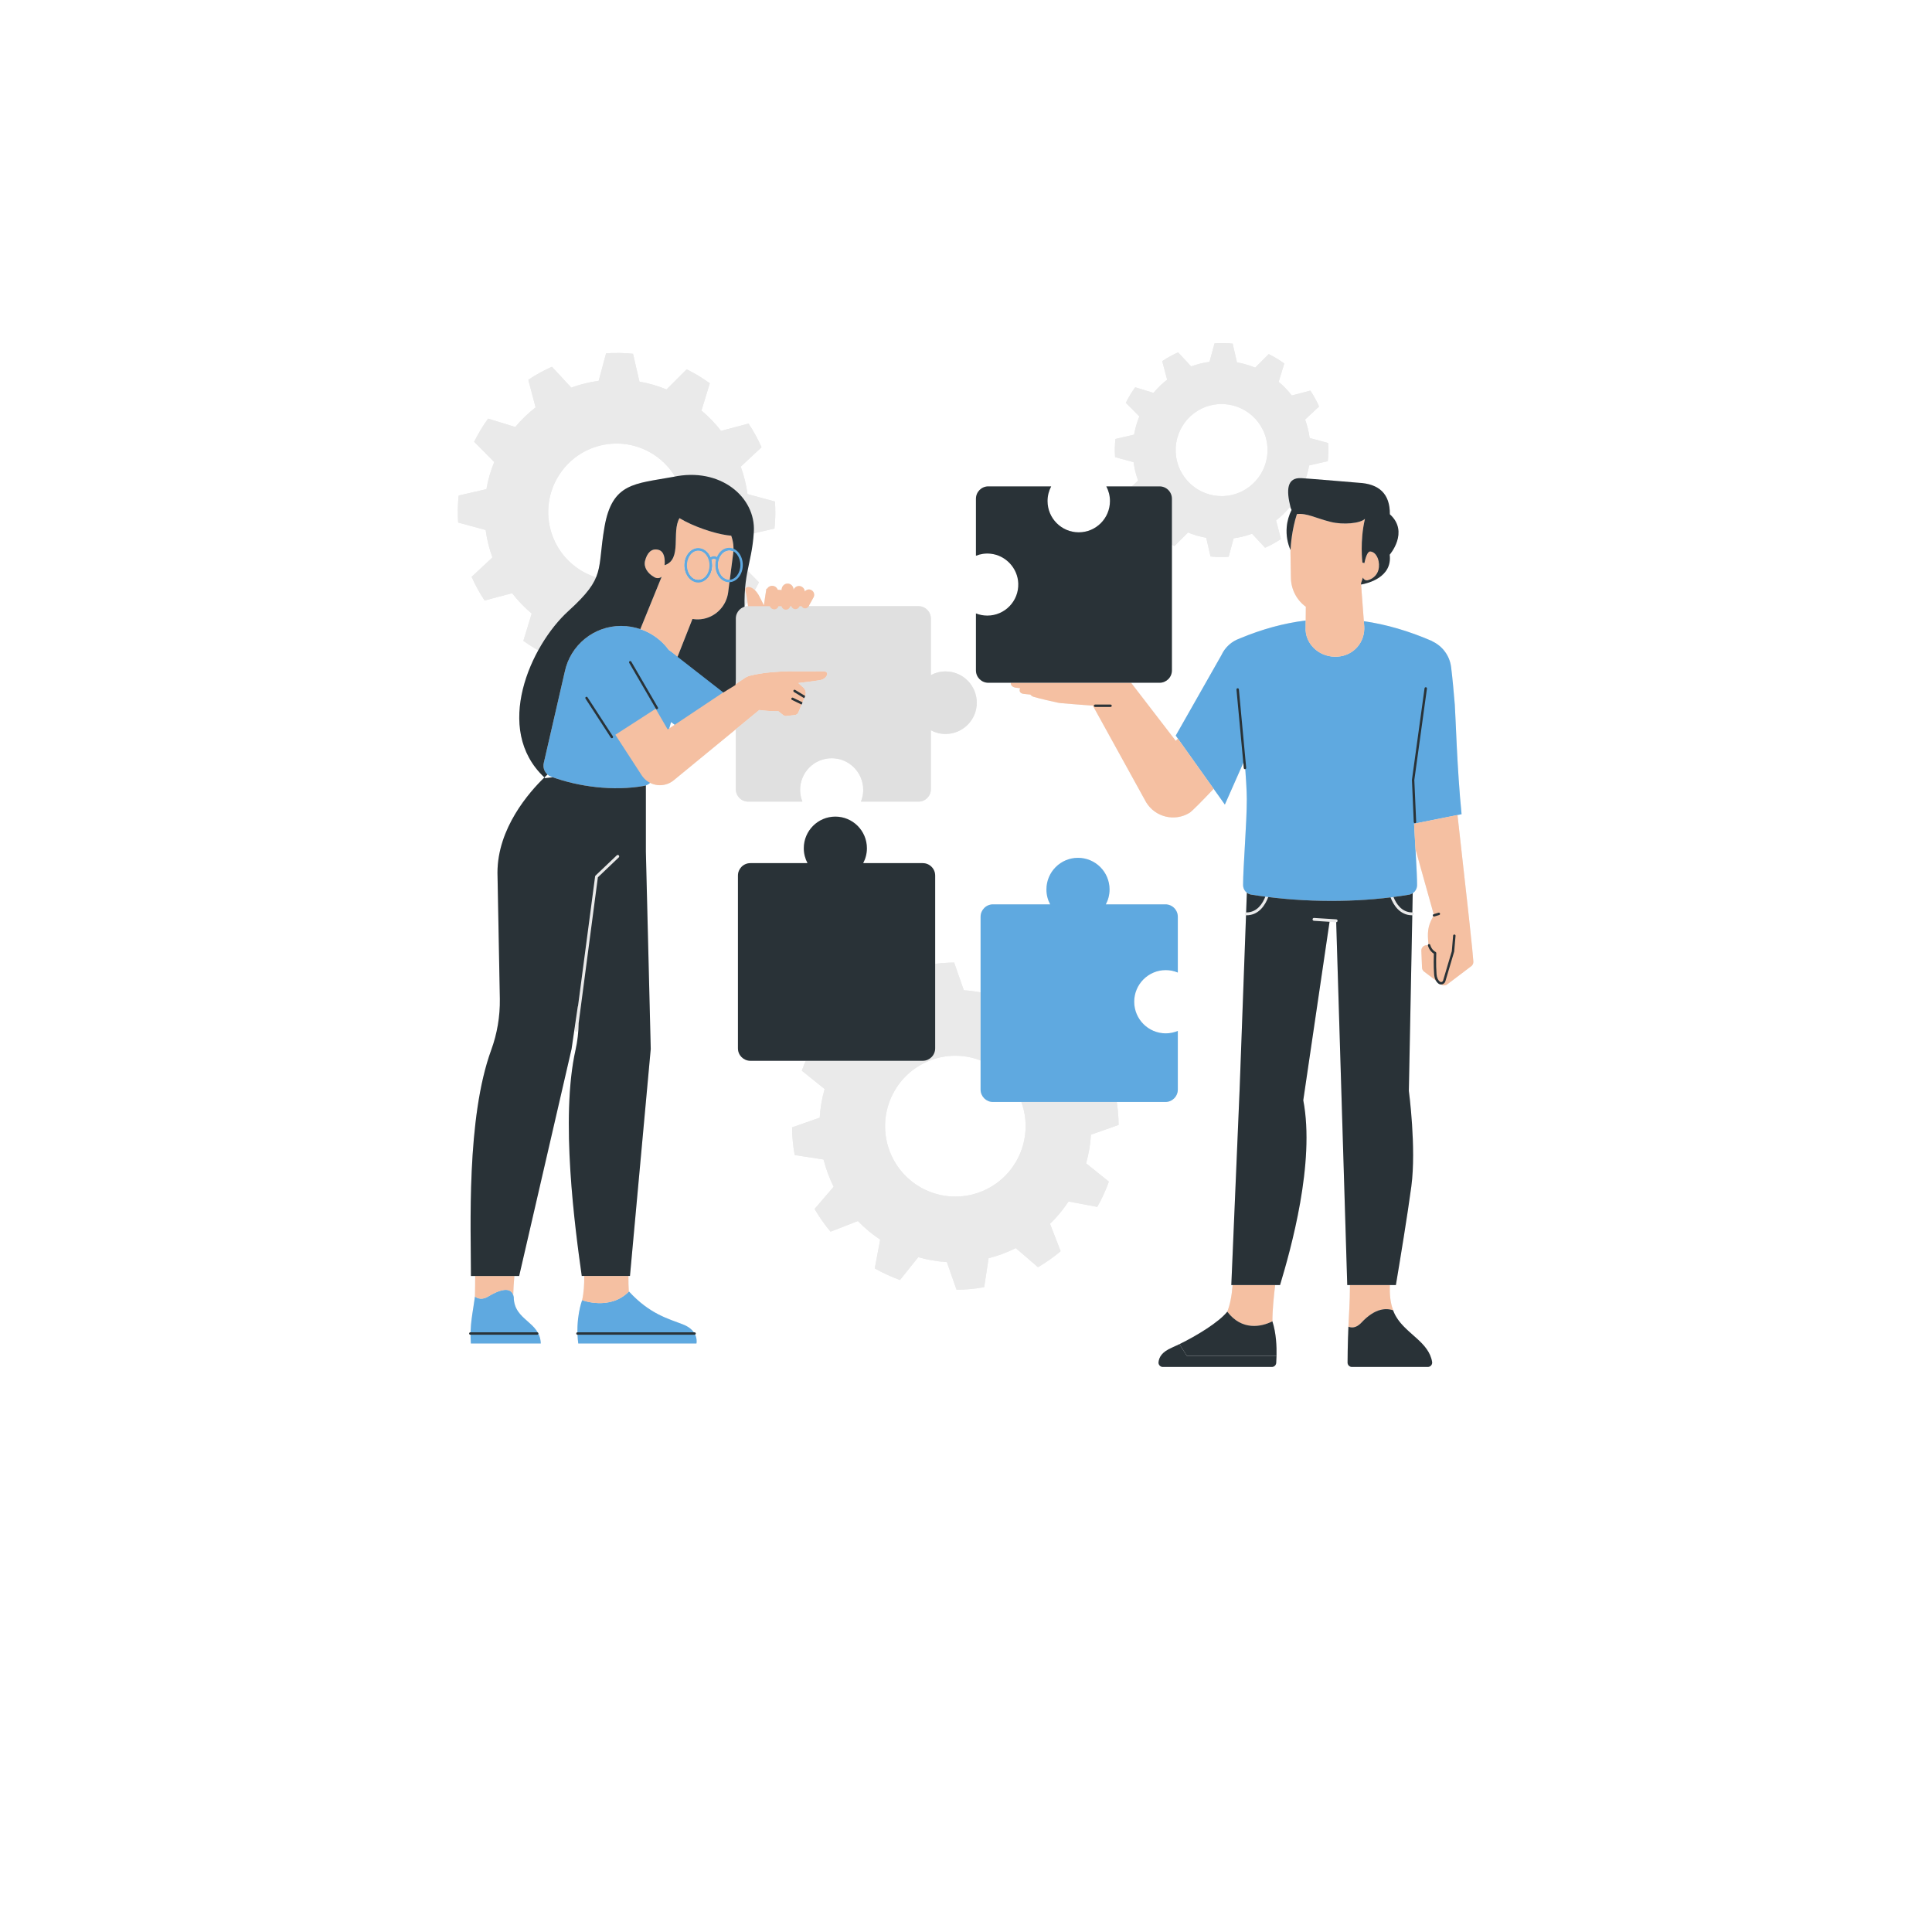 <svg xmlns="http://www.w3.org/2000/svg" xmlns:xlink="http://www.w3.org/1999/xlink" width="500" zoomAndPan="magnify" viewBox="0 0 375 375" height="500" preserveAspectRatio="xMidYMid meet" version="1.0"><defs><clipPath id="cf278b41d3"><path d="M 189 66.547 L 286 66.547 L 286 265.297 L 189 265.297 Z M 189 66.547 " clip-rule="nonzero"/></clipPath><clipPath id="269269b4b4"><path d="M 224 260 L 248 260 L 248 265.297 L 224 265.297 Z M 224 260 " clip-rule="nonzero"/></clipPath><clipPath id="7248eb3d2d"><path d="M 88.777 68 L 190 68 L 190 261 L 88.777 261 Z M 88.777 68 " clip-rule="nonzero"/></clipPath><clipPath id="372e0f9a4f"><path d="M 88.777 66.547 L 275 66.547 L 275 251 L 88.777 251 Z M 88.777 66.547 " clip-rule="nonzero"/></clipPath><clipPath id="37777216c0"><path d="M 224 260 L 248 260 L 248 265.297 L 224 265.297 Z M 224 260 " clip-rule="nonzero"/></clipPath><clipPath id="548241b05a"><path d="M 261 254 L 278 254 L 278 265.297 L 261 265.297 Z M 261 254 " clip-rule="nonzero"/></clipPath></defs><rect x="-37.5" width="450" fill="#ffffff" y="-37.5" height="450" fill-opacity="1"/><rect x="-37.5" width="450" fill="#ffffff" y="-37.5" height="450" fill-opacity="1"/><path fill="#eaeaea" d="M 217.121 218.348 C 217.109 216.871 216.984 215.383 216.762 213.895 L 226.203 213.895 C 227.535 213.895 228.613 212.812 228.613 211.48 L 228.613 200.102 C 227.891 200.402 227.105 200.574 226.273 200.574 C 222.891 200.574 220.148 197.824 220.148 194.434 C 220.148 191.047 222.891 188.297 226.273 188.297 C 227.105 188.297 227.891 188.469 228.613 188.77 L 228.613 177.949 C 228.613 176.617 227.535 175.535 226.203 175.535 L 214.641 175.535 C 215.102 174.672 215.363 173.688 215.363 172.641 C 215.363 169.254 212.621 166.504 209.238 166.504 C 205.855 166.504 203.113 169.254 203.113 172.641 C 203.113 173.688 203.375 174.672 203.836 175.535 L 192.742 175.535 C 191.41 175.535 190.332 176.617 190.332 177.949 L 190.332 192.625 C 189.262 192.422 188.176 192.273 187.078 192.207 L 185.195 186.832 C 183.973 186.84 182.746 186.93 181.52 187.086 L 181.52 169.949 C 181.52 168.617 180.438 167.535 179.109 167.535 L 167.543 167.535 C 168.004 166.672 168.266 165.688 168.266 164.645 C 168.266 161.254 165.523 158.504 162.141 158.504 C 158.758 158.504 156.016 161.254 156.016 164.645 C 156.016 165.688 156.277 166.672 156.738 167.535 L 145.645 167.535 C 144.316 167.535 143.234 168.617 143.234 169.949 L 143.234 203.48 C 143.234 204.816 144.316 205.898 145.645 205.898 L 156.402 205.898 C 156.125 206.527 155.863 207.168 155.633 207.816 L 160.059 211.379 C 159.543 213.184 159.223 215.043 159.109 216.938 L 153.742 218.824 C 153.754 220.605 153.926 222.398 154.25 224.191 L 159.855 225.055 C 160.086 225.961 160.359 226.859 160.691 227.758 C 161.02 228.648 161.395 229.512 161.809 230.348 L 158.109 234.66 C 159.031 236.23 160.066 237.707 161.211 239.066 L 166.512 237 C 167.828 238.367 169.281 239.566 170.844 240.605 L 169.793 246.195 C 171.355 247.082 172.992 247.836 174.684 248.449 L 178.234 244.016 C 180.039 244.527 181.895 244.852 183.785 244.965 L 185.668 250.34 C 187.445 250.328 189.234 250.156 191.027 249.836 L 191.887 244.215 C 192.793 243.988 193.688 243.711 194.578 243.379 C 195.473 243.047 196.332 242.676 197.168 242.258 L 201.473 245.965 C 203.039 245.043 204.512 244.008 205.867 242.855 L 203.809 237.543 C 205.168 236.227 206.371 234.773 207.402 233.207 L 212.98 234.258 C 213.867 232.691 214.621 231.051 215.23 229.355 L 210.809 225.797 C 211.316 223.992 211.641 222.129 211.754 220.238 Z M 190.16 231.406 C 183.098 234.023 175.25 230.406 172.641 223.328 C 170.027 216.25 173.637 208.383 180.699 205.766 C 183.938 204.566 187.344 204.68 190.332 205.836 L 190.332 211.48 C 190.332 212.812 191.41 213.895 192.742 213.895 L 198.242 213.895 C 200.82 220.961 197.211 228.793 190.16 231.406 Z M 190.16 231.406 " fill-opacity="1" fill-rule="nonzero"/><g clip-path="url(#cf278b41d3)"><path fill="#eaeaea" d="M 285.969 186.625 C 285.969 186.617 285.973 186.613 285.973 186.609 C 285.957 186.262 285.875 185.352 285.762 184.207 C 285.461 181.203 284.953 176.609 284.953 176.609 L 282.898 158.191 L 283.691 158.035 C 282.805 149.234 282.531 138.828 282.375 136.77 C 282.164 134.34 281.961 131.91 281.66 129.488 C 281.375 127.207 279.922 125.359 277.977 124.465 C 277.98 124.445 277.98 124.434 277.98 124.434 C 273.48 122.488 269.078 121.199 264.719 120.57 L 264.793 121.535 L 264.168 113.227 L 264.184 113.461 C 265.422 113.242 270.289 112.102 269.738 107.668 C 269.738 107.668 273.574 103.254 269.766 99.82 C 269.809 95.832 267.664 93.898 263.668 93.703 C 263.668 93.703 256.406 93.086 253.453 92.867 C 253.73 92.047 253.949 91.207 254.098 90.348 L 257.723 89.512 C 257.844 88.352 257.863 87.176 257.781 85.984 L 254.203 85.016 C 254.117 84.41 254.004 83.809 253.855 83.203 C 253.703 82.598 253.523 82.008 253.316 81.434 L 256.031 78.902 C 255.547 77.812 254.98 76.781 254.336 75.812 L 250.742 76.77 C 249.984 75.785 249.125 74.898 248.188 74.113 L 249.273 70.555 C 248.324 69.863 247.316 69.254 246.262 68.734 L 243.629 71.359 C 242.496 70.895 241.312 70.547 240.094 70.336 L 239.258 66.703 C 238.102 66.582 236.926 66.562 235.738 66.645 L 234.773 70.23 C 234.168 70.316 233.566 70.43 232.961 70.582 C 232.355 70.73 231.773 70.91 231.199 71.121 L 228.672 68.398 C 227.586 68.883 226.555 69.449 225.59 70.098 L 226.543 73.699 C 225.562 74.457 224.676 75.32 223.891 76.258 L 220.344 75.168 C 219.652 76.121 219.043 77.133 218.523 78.188 L 221.145 80.828 C 220.68 81.961 220.336 83.148 220.125 84.367 L 216.5 85.207 C 216.379 86.363 216.359 87.543 216.438 88.73 L 220.02 89.699 C 220.105 90.305 220.219 90.91 220.367 91.516 C 220.516 92.121 220.695 92.707 220.906 93.281 L 219.699 94.406 L 214.734 94.406 C 215.184 95.254 215.441 96.223 215.441 97.25 C 215.441 100.602 212.73 103.32 209.383 103.32 C 206.039 103.32 203.328 100.602 203.328 97.25 C 203.328 96.223 203.586 95.254 204.035 94.406 L 191.824 94.406 C 190.504 94.406 189.43 95.48 189.43 96.809 L 189.43 107.867 C 190.301 107.523 191.27 107.367 192.285 107.477 C 195.227 107.797 197.539 110.289 197.645 113.246 C 197.766 116.676 195.031 119.488 191.637 119.488 C 190.859 119.488 190.113 119.336 189.43 119.066 L 189.43 130.125 C 189.43 131.449 190.504 132.527 191.824 132.527 L 196.195 132.527 C 196.156 132.969 196.465 133.375 197.16 133.48 C 197.395 133.516 197.688 133.547 198.016 133.578 C 197.77 134.074 197.949 134.594 198.668 134.676 C 198.98 134.711 199.445 134.762 200 134.82 C 200.133 135.008 200.34 135.164 200.625 135.25 C 201.891 135.633 204.309 136.168 205.242 136.371 C 205.492 136.426 205.742 136.461 205.996 136.484 C 205.996 136.484 210.859 136.891 211.59 136.926 L 211.605 136.93 C 211.77 136.938 211.941 136.941 212.109 136.941 L 222.465 155.719 C 224.223 158.613 227.992 159.535 230.879 157.773 C 231.375 157.469 233.453 155.34 235.566 153.109 L 237.746 156.168 L 241.324 148.078 L 241.418 149.078 C 241.426 149.203 241.531 149.293 241.648 149.293 C 241.656 149.293 241.664 149.293 241.672 149.293 C 241.684 149.289 241.691 149.285 241.703 149.281 C 241.887 151.762 242.004 153.832 242.004 155.109 C 242.004 159.883 241.281 168.293 241.281 171.785 C 241.281 172.387 241.566 172.926 242.012 173.273 L 241.871 177.109 C 241.887 177.105 241.902 177.102 241.918 177.102 C 241.762 177.102 241.637 177.227 241.637 177.379 C 241.637 177.535 241.762 177.66 241.918 177.66 C 241.895 177.66 241.871 177.652 241.852 177.645 L 240.613 211.383 L 238.996 249.426 L 239.246 249.426 C 239.062 251.734 238.727 253.293 238.215 254.594 C 240.734 257.93 244.035 257.668 246.234 256.797 C 244.035 257.668 240.734 257.93 238.211 254.594 C 236.566 256.652 232.258 259.277 228.918 260.902 L 230.371 263.172 L 247.773 263.172 C 247.816 261.379 247.711 258.758 246.969 256.469 C 246.957 254.309 247.262 251.414 247.508 249.426 L 248.457 249.426 C 250.516 242.578 255.297 225.691 252.965 213.559 L 258.066 178.922 L 255.027 178.73 L 259.328 179 C 259.336 179 259.34 179 259.348 179 C 259.348 179 259.352 179 259.355 179 L 261.5 249.426 L 262.031 249.426 C 262.027 249.574 262.02 249.715 262.02 249.867 C 262.02 252.57 261.859 254.637 261.73 257.512 C 261.719 257.73 261.711 257.949 261.699 258.176 C 261.699 258.258 261.695 258.348 261.691 258.434 C 261.684 258.559 261.68 258.688 261.676 258.82 C 261.672 258.957 261.664 259.102 261.66 259.242 C 261.656 259.328 261.656 259.41 261.652 259.492 C 261.645 259.664 261.641 259.84 261.637 260.016 C 261.633 260.066 261.633 260.117 261.629 260.168 C 261.594 261.422 261.566 262.828 261.559 264.477 C 261.559 264.941 261.934 265.324 262.398 265.324 L 277.141 265.324 C 277.652 265.324 278.055 264.863 277.969 264.355 C 277.66 262.445 276.434 261.098 275.035 259.82 C 274.984 259.773 274.934 259.73 274.883 259.684 C 274.461 259.305 274.031 258.926 273.602 258.539 C 273.5 258.449 273.402 258.359 273.305 258.27 C 273.199 258.172 273.094 258.074 272.988 257.977 C 272.883 257.875 272.781 257.773 272.68 257.672 C 272.586 257.578 272.492 257.484 272.398 257.387 C 272.293 257.277 272.191 257.164 272.094 257.051 C 272.008 256.961 271.926 256.867 271.844 256.77 C 271.742 256.648 271.645 256.52 271.547 256.391 C 271.477 256.297 271.402 256.207 271.336 256.113 C 271.234 255.965 271.141 255.812 271.047 255.656 C 270.996 255.574 270.941 255.492 270.891 255.406 C 270.758 255.168 270.637 254.918 270.527 254.656 C 270.527 254.652 270.523 254.648 270.523 254.645 C 270.477 254.539 270.441 254.43 270.402 254.32 C 269.809 252.699 269.711 251.066 269.77 249.426 L 270.941 249.426 C 271.73 244.707 273.223 235.66 273.938 230.289 C 274.938 222.781 273.457 211.746 273.457 211.746 L 274.125 177.656 C 274.129 177.656 274.129 177.66 274.129 177.66 C 274.285 177.66 274.41 177.535 274.41 177.379 C 274.41 177.227 274.289 177.105 274.137 177.102 L 274.211 173.363 C 274.719 173.023 275.055 172.449 275.055 171.801 C 275.055 170.219 274.906 167.621 274.742 164.805 C 276.109 169.695 277.703 175.395 278.277 177.441 L 278.273 177.441 C 278.148 177.48 278.078 177.609 278.117 177.734 C 278.133 177.789 278.168 177.828 278.211 177.859 C 278.168 177.926 278.121 177.992 278.086 178.059 C 277.18 179.734 277.004 180.867 277.266 183.27 C 277.184 183.32 277.137 183.414 277.156 183.512 C 277.113 183.5 277.07 183.48 277.023 183.477 C 276.402 183.398 275.859 183.902 275.883 184.531 L 276.016 187.812 C 276.027 188.121 276.176 188.402 276.422 188.586 L 278.715 190.324 C 278.844 190.551 278.996 190.75 279.191 190.902 C 279.344 191.02 279.527 191.082 279.715 191.082 C 279.719 191.082 279.723 191.082 279.727 191.082 C 280.086 191.328 280.562 191.324 280.91 191.059 L 285.57 187.535 C 285.836 187.332 285.988 187.012 285.977 186.68 Z M 262.371 257.648 C 262.418 257.648 262.465 257.652 262.512 257.648 C 262.461 257.652 262.418 257.648 262.371 257.648 Z M 263.934 257.02 C 264.043 256.926 264.148 256.824 264.258 256.707 C 264.398 256.559 264.539 256.414 264.68 256.277 C 264.539 256.414 264.398 256.555 264.262 256.707 C 264.148 256.824 264.043 256.926 263.934 257.02 Z M 262.641 257.641 C 262.691 257.633 262.746 257.625 262.801 257.613 C 262.746 257.625 262.691 257.633 262.641 257.641 Z M 262.918 257.59 C 263.012 257.562 263.102 257.535 263.199 257.492 C 263.102 257.535 263.012 257.562 262.918 257.59 Z M 263.27 257.457 C 263.348 257.422 263.426 257.379 263.504 257.332 C 263.426 257.379 263.348 257.422 263.27 257.457 Z M 263.609 257.262 C 263.684 257.215 263.758 257.16 263.836 257.098 C 263.758 257.16 263.684 257.215 263.609 257.262 Z M 268.84 254.109 C 268.578 254.121 268.316 254.16 268.055 254.219 C 267.906 254.254 267.758 254.301 267.609 254.348 C 268.273 254.125 268.945 254.047 269.621 254.141 C 269.359 254.105 269.102 254.094 268.84 254.109 Z M 264.809 256.156 C 264.91 256.059 265.012 255.969 265.109 255.879 C 265.012 255.969 264.91 256.059 264.809 256.156 Z M 265.258 255.75 C 265.359 255.664 265.461 255.582 265.562 255.504 C 265.461 255.582 265.359 255.664 265.258 255.75 Z M 265.695 255.398 C 265.98 255.18 266.273 254.988 266.566 254.82 C 266.273 254.988 265.98 255.18 265.695 255.398 Z M 266.699 254.75 C 266.801 254.695 266.906 254.641 267.012 254.59 C 266.906 254.641 266.801 254.695 266.699 254.75 Z M 267.16 254.523 C 267.266 254.477 267.371 254.438 267.477 254.398 C 267.371 254.438 267.266 254.477 267.16 254.523 Z M 270.012 254.211 C 269.895 254.184 269.777 254.164 269.66 254.148 C 269.777 254.164 269.895 254.184 270.012 254.211 Z M 270.473 174.105 C 270.316 174.129 270.16 174.148 270.004 174.168 C 270.391 174.121 270.773 174.07 271.156 174.016 C 270.93 174.047 270.703 174.078 270.473 174.109 C 270.473 174.109 270.473 174.109 270.473 174.105 Z M 271.754 173.934 C 272.332 173.848 272.91 173.758 273.477 173.66 C 272.91 173.758 272.332 173.848 271.754 173.934 Z M 269.266 174.258 C 268.922 174.297 268.582 174.336 268.238 174.371 C 268.582 174.336 268.922 174.297 269.266 174.258 Z M 267.414 174.449 C 267.094 174.48 266.777 174.508 266.457 174.535 C 266.777 174.508 267.094 174.48 267.414 174.449 Z M 265.562 174.605 C 265.266 174.625 264.969 174.648 264.668 174.664 C 264.969 174.648 265.266 174.625 265.562 174.605 Z M 263.711 174.723 C 263.438 174.738 263.164 174.75 262.891 174.762 C 263.164 174.75 263.438 174.738 263.711 174.723 Z M 234.965 78.684 C 239.746 77.496 244.586 80.418 245.77 85.211 C 246.953 90 244.035 94.848 239.254 96.035 C 234.477 97.219 229.637 94.297 228.453 89.508 C 227.27 84.715 230.184 79.867 234.965 78.684 Z M 240.664 123.914 C 240.656 123.918 240.648 123.922 240.641 123.926 C 239.121 124.453 237.809 125.574 237.078 127.16 L 228.211 142.777 L 234.004 150.91 L 228.633 143.367 L 228.211 143.797 L 219.543 132.523 L 225.074 132.523 C 226.398 132.523 227.469 131.449 227.469 130.125 L 227.469 105.727 C 227.633 105.812 227.797 105.902 227.961 105.984 L 230.59 103.359 C 231.727 103.824 232.906 104.168 234.129 104.383 L 234.961 108.012 C 236.117 108.133 237.293 108.152 238.48 108.074 L 239.449 104.484 C 240.055 104.402 240.652 104.285 241.258 104.137 C 241.863 103.988 242.449 103.805 243.023 103.598 L 245.551 106.316 C 246.637 105.832 247.668 105.266 248.633 104.617 L 247.68 101.016 C 248.66 100.258 249.543 99.402 250.328 98.457 L 250.504 98.512 C 250.555 98.688 250.617 98.84 250.695 98.98 C 250.184 100 249.848 101.129 249.75 102.332 C 249.621 103.906 249.898 105.414 250.492 106.762 C 250.48 107.004 250.48 107.145 250.48 107.145 L 250.566 112.18 C 250.605 114.457 251.734 116.516 253.461 117.766 L 253.438 120.438 C 249.211 120.957 244.973 122.109 240.664 123.914 Z M 251.727 99.785 C 251.656 100 251.59 100.215 251.527 100.43 C 251.59 100.215 251.656 100 251.727 99.785 Z M 251.473 100.629 C 251.434 100.777 251.391 100.926 251.355 101.07 C 251.391 100.926 251.434 100.777 251.473 100.629 Z M 251.297 101.293 C 251.262 101.438 251.227 101.582 251.195 101.723 C 251.227 101.582 251.262 101.438 251.297 101.293 Z M 251.148 101.922 C 251.109 102.102 251.07 102.285 251.035 102.461 C 251.07 102.285 251.109 102.102 251.148 101.922 Z M 251.02 102.523 C 250.98 102.723 250.945 102.918 250.91 103.113 C 250.945 102.918 250.98 102.723 251.02 102.523 Z M 250.883 103.27 C 250.859 103.41 250.836 103.547 250.816 103.68 C 250.836 103.547 250.859 103.41 250.883 103.27 Z M 250.785 103.863 C 250.766 103.988 250.75 104.109 250.734 104.23 C 250.75 104.109 250.766 103.988 250.785 103.863 Z M 250.711 104.395 C 250.691 104.535 250.676 104.672 250.66 104.805 C 250.676 104.672 250.691 104.535 250.711 104.395 Z M 250.648 104.883 C 250.629 105.039 250.613 105.191 250.602 105.336 C 250.613 105.191 250.629 105.039 250.648 104.883 Z M 250.59 105.453 C 250.578 105.555 250.57 105.652 250.562 105.746 C 250.57 105.652 250.578 105.555 250.59 105.453 Z M 250.551 105.891 C 250.543 105.965 250.535 106.039 250.531 106.109 C 250.535 106.039 250.543 105.969 250.551 105.891 Z M 250.523 106.246 C 250.52 106.312 250.516 106.371 250.512 106.43 C 250.516 106.371 250.52 106.312 250.523 106.246 Z M 250.504 106.547 C 250.5 106.578 250.5 106.605 250.5 106.637 C 250.5 106.605 250.5 106.578 250.504 106.547 Z M 246.168 174.117 C 246.141 174.113 246.117 174.109 246.094 174.105 C 246.105 174.109 246.121 174.109 246.133 174.113 C 246.145 174.113 246.156 174.113 246.168 174.117 Z M 242.48 173.535 C 242.426 173.516 242.375 173.492 242.328 173.469 C 242.375 173.492 242.426 173.516 242.48 173.535 Z M 242.871 173.648 C 242.773 173.633 242.676 173.605 242.586 173.574 C 242.676 173.605 242.773 173.633 242.871 173.648 Z M 247.688 174.293 C 247.742 174.297 247.797 174.305 247.852 174.309 C 247.797 174.305 247.742 174.297 247.688 174.293 Z M 252.918 174.715 C 252.984 174.719 253.055 174.719 253.125 174.723 C 253.055 174.719 252.984 174.719 252.918 174.715 Z M 249.387 174.457 C 249.465 174.465 249.547 174.473 249.625 174.48 C 249.547 174.473 249.465 174.465 249.387 174.457 Z M 251.137 174.602 C 251.223 174.605 251.305 174.613 251.391 174.617 C 251.305 174.613 251.223 174.605 251.137 174.602 Z M 259.539 178.922 C 259.543 178.918 259.547 178.914 259.551 178.906 C 259.547 178.914 259.543 178.918 259.539 178.922 Z M 259.598 178.84 C 259.613 178.809 259.621 178.777 259.625 178.738 C 259.621 178.777 259.613 178.809 259.598 178.84 Z M 261.168 174.824 C 261.395 174.816 261.625 174.812 261.852 174.805 C 261.625 174.812 261.395 174.816 261.168 174.824 Z M 259.715 174.855 C 259.805 174.852 259.895 174.852 259.984 174.852 C 259.895 174.855 259.805 174.852 259.715 174.855 Z M 270.02 174.461 C 269.977 174.367 269.941 174.273 269.906 174.184 C 269.941 174.273 269.977 174.367 270.02 174.461 Z M 270.836 175.918 C 270.836 175.914 270.836 175.914 270.836 175.914 C 270.836 175.914 270.836 175.914 270.836 175.918 Z M 270.289 175.039 C 270.285 175.031 270.281 175.02 270.277 175.012 C 270.281 175.023 270.285 175.031 270.289 175.039 Z M 273.855 173.551 C 273.863 173.547 273.871 173.543 273.883 173.539 C 273.875 173.543 273.863 173.547 273.855 173.551 Z M 274.605 162.383 C 274.625 162.738 274.645 163.094 274.664 163.445 C 274.645 163.094 274.625 162.738 274.605 162.383 Z M 274.473 159.883 C 274.492 160.242 274.508 160.605 274.527 160.973 C 274.512 160.605 274.492 160.242 274.473 159.883 Z M 274.547 161.285 C 274.562 161.598 274.578 161.91 274.598 162.223 C 274.578 161.91 274.562 161.598 274.547 161.285 Z M 274.695 163.98 C 274.703 164.102 274.711 164.223 274.715 164.344 C 274.711 164.223 274.703 164.102 274.695 163.98 Z M 274.695 163.98 " fill-opacity="1" fill-rule="nonzero"/></g><g clip-path="url(#269269b4b4)"><path fill="#eaeaea" d="M 224.871 264.375 C 224.805 264.875 225.199 265.324 225.703 265.324 L 246.871 265.324 C 247.312 265.324 247.676 264.984 247.711 264.547 C 247.734 264.188 247.762 263.715 247.773 263.172 L 230.371 263.172 L 228.922 260.902 C 228.414 261.148 227.926 261.375 227.477 261.57 C 225.496 262.43 224.996 263.418 224.871 264.375 Z M 224.871 264.375 " fill-opacity="1" fill-rule="nonzero"/></g><g clip-path="url(#7248eb3d2d)"><path fill="#eaeaea" d="M 142.824 153.203 C 142.824 154.523 143.891 155.594 145.207 155.594 L 155.742 155.594 C 155.461 154.887 155.301 154.117 155.301 153.312 C 155.301 149.922 158.043 147.176 161.426 147.176 C 164.809 147.176 167.551 149.922 167.551 153.312 C 167.551 154.117 167.391 154.887 167.109 155.594 L 178.297 155.594 C 179.613 155.594 180.68 154.523 180.68 153.203 L 180.68 141.746 C 181.527 142.203 182.5 142.465 183.531 142.465 C 186.875 142.465 189.59 139.746 189.59 136.395 C 189.59 133.043 186.879 130.324 183.531 130.324 C 182.5 130.324 181.527 130.586 180.68 131.039 L 180.68 120.051 C 180.68 118.73 179.613 117.66 178.297 117.66 L 157.02 117.66 C 157.031 117.602 157.047 117.535 157.059 117.477 L 157.941 115.883 C 158.203 115.309 157.898 114.641 157.301 114.457 C 156.887 114.332 156.473 114.484 156.211 114.797 C 156.172 114.32 155.84 113.898 155.344 113.777 C 154.781 113.637 154.242 113.953 154.02 114.473 C 154.043 113.867 153.594 113.328 152.969 113.277 C 152.316 113.219 151.777 113.719 151.715 114.371 C 151.711 114.414 151.707 114.469 151.703 114.531 L 150.953 114.465 C 150.766 113.953 150.234 113.621 149.664 113.727 C 149.32 113.789 149.051 114 148.891 114.281 L 148.758 114.27 C 148.758 114.27 148.547 115.527 148.273 117.492 C 148.059 117.09 147.793 116.574 147.531 116.02 C 147.219 115.348 146.863 114.867 146.516 114.535 C 146.793 114.039 147.066 113.535 147.316 113.023 L 145.102 110.793 C 145.539 108.547 146.09 106.559 146.301 103.516 L 150.328 102.586 C 150.512 100.863 150.539 99.113 150.418 97.344 L 145.094 95.902 C 144.969 95 144.801 94.105 144.578 93.207 C 144.355 92.301 144.086 91.43 143.777 90.574 L 147.816 86.809 C 147.094 85.191 146.254 83.652 145.293 82.215 L 139.949 83.637 C 138.824 82.176 137.547 80.855 136.152 79.688 L 137.77 74.395 C 136.352 73.367 134.852 72.461 133.285 71.688 L 129.371 75.59 C 127.688 74.902 125.926 74.383 124.113 74.07 L 122.871 68.672 C 121.152 68.488 119.406 68.461 117.641 68.582 L 116.203 73.918 C 115.301 74.043 114.406 74.211 113.504 74.434 C 112.609 74.656 111.738 74.926 110.883 75.238 L 107.129 71.191 C 105.512 71.91 103.977 72.754 102.543 73.719 L 103.961 79.074 C 102.504 80.203 101.188 81.484 100.016 82.879 L 94.738 81.258 C 93.715 82.676 92.809 84.18 92.035 85.75 L 95.93 89.676 C 95.238 91.363 94.727 93.125 94.414 94.941 L 89.023 96.184 C 88.844 97.906 88.816 99.66 88.934 101.43 L 94.262 102.867 C 94.383 103.77 94.555 104.668 94.777 105.57 C 95 106.469 95.266 107.344 95.578 108.199 L 91.539 111.965 C 92.258 113.582 93.098 115.117 94.062 116.559 L 99.406 115.137 C 100.531 116.598 101.805 117.918 103.203 119.09 L 101.586 124.379 C 102.512 125.051 103.477 125.664 104.473 126.23 C 100.223 133.953 98.5 144.199 105.668 150.902 C 105.887 150.691 106.09 150.5 106.27 150.336 C 106.477 150.52 106.723 150.668 106.996 150.77 C 107.086 150.801 107.184 150.832 107.273 150.863 L 105.809 151.043 C 105.758 150.996 105.719 150.949 105.668 150.902 C 102.688 153.785 96.559 160.762 96.559 169.398 L 97.02 193.879 C 97.07 197.258 96.508 200.621 95.348 203.797 C 90.496 217.059 91.41 238.406 91.41 247.668 L 92.23 247.668 C 92.234 248.887 92.223 250.238 92.191 251.645 C 91.848 254.227 91.398 256.145 91.34 258.602 L 91.293 258.602 C 91.164 258.602 91.059 258.707 91.059 258.836 C 91.059 258.965 91.164 259.07 91.293 259.07 L 91.336 259.07 C 91.336 259.605 91.352 260.168 91.395 260.773 L 104.965 260.773 C 104.938 260.016 104.762 259.391 104.488 258.848 C 104.488 258.844 104.488 258.84 104.488 258.836 C 104.488 258.75 104.445 258.68 104.379 258.641 C 103.012 256.23 99.742 255.461 99.719 251.758 C 99.672 251.465 99.586 251.223 99.469 251.031 C 99.523 251.125 99.574 251.227 99.613 251.344 C 99.637 250.191 99.727 248.906 99.84 247.668 L 100.77 247.668 L 110.941 203.605 L 112.164 195.246 C 112.168 195.293 112.172 195.344 112.176 195.395 L 111.578 199.938 C 111.559 200.09 111.664 200.23 111.816 200.25 C 111.828 200.254 111.844 200.254 111.855 200.254 C 111.992 200.254 112.113 200.152 112.129 200.012 L 116.047 170.289 L 112.316 198.598 C 112.289 200.367 112.09 202.105 111.711 203.797 C 108.73 217.059 111.613 238.406 112.918 247.668 L 113.398 247.668 C 113.422 249.32 113.32 250.93 112.992 252.363 C 112.992 252.371 112.016 254.914 112.086 258.602 C 111.957 258.602 111.855 258.707 111.855 258.836 C 111.855 258.965 111.957 259.07 112.09 259.07 L 112.098 259.07 C 112.121 259.617 112.168 260.188 112.242 260.773 L 135.18 260.773 C 135.18 260.773 135.359 259.965 134.922 259.039 C 135 259.004 135.051 258.926 135.051 258.836 C 135.051 258.703 134.949 258.602 134.816 258.602 L 134.664 258.602 C 134.285 258.051 133.652 257.496 132.598 257.082 C 129.777 255.973 126.164 255.113 122.078 250.672 C 118.605 254.258 113.52 252.555 113.035 252.379 C 113.52 252.555 118.578 254.25 122.047 250.699 C 121.984 249.793 121.969 248.754 121.977 247.668 L 122.277 247.668 L 126.309 203.605 L 125.363 165.324 L 125.363 152.445 C 125.668 152.336 125.941 152.168 126.172 151.945 C 127.625 152.684 129.434 152.547 130.77 151.449 L 147.371 137.816 L 142.824 141.551 Z M 99.172 250.688 C 99.133 250.652 99.094 250.617 99.051 250.59 C 99.094 250.617 99.133 250.656 99.172 250.688 Z M 98.922 250.527 C 98.879 250.504 98.836 250.48 98.785 250.465 C 98.836 250.48 98.879 250.504 98.922 250.527 Z M 98.645 250.426 C 98.594 250.41 98.547 250.398 98.492 250.391 C 98.547 250.398 98.594 250.41 98.645 250.426 Z M 98.34 250.375 C 98.285 250.371 98.23 250.367 98.176 250.367 C 98.23 250.367 98.285 250.371 98.34 250.375 Z M 98.012 250.371 C 97.953 250.375 97.895 250.379 97.836 250.387 C 97.895 250.379 97.953 250.375 98.012 250.371 Z M 97.664 250.41 C 97.602 250.422 97.543 250.434 97.48 250.445 C 97.543 250.434 97.602 250.422 97.664 250.41 Z M 97.305 250.488 C 97.238 250.504 97.176 250.523 97.109 250.543 C 97.176 250.523 97.238 250.504 97.305 250.488 Z M 96.934 250.598 C 96.867 250.617 96.801 250.641 96.734 250.668 C 96.801 250.641 96.867 250.617 96.934 250.598 Z M 96.559 250.73 C 96.488 250.758 96.422 250.789 96.355 250.816 C 96.422 250.789 96.488 250.758 96.559 250.73 Z M 96.184 250.891 C 96.113 250.922 96.043 250.953 95.973 250.988 C 96.043 250.953 96.113 250.922 96.184 250.891 Z M 95.812 251.066 C 95.738 251.102 95.668 251.137 95.594 251.176 C 95.668 251.137 95.738 251.102 95.812 251.066 Z M 95.449 251.25 C 95.367 251.297 95.289 251.34 95.211 251.383 C 95.289 251.34 95.367 251.297 95.449 251.25 Z M 95.098 251.445 C 94.984 251.512 94.871 251.578 94.766 251.645 C 94.871 251.578 94.984 251.512 95.098 251.445 Z M 99.277 250.777 C 99.32 250.82 99.352 250.871 99.387 250.918 C 99.352 250.871 99.32 250.82 99.277 250.777 Z M 145.191 117.664 C 144.957 117.664 144.738 117.711 144.523 117.773 C 144.523 117.676 144.52 117.582 144.52 117.488 L 144.613 117.516 C 144.777 117.293 144.93 117.062 145.086 116.836 C 145.121 117.105 145.152 117.379 145.191 117.664 Z M 128.746 124.902 C 128.715 124.871 128.684 124.836 128.652 124.805 C 128.688 124.836 128.715 124.871 128.746 124.902 Z M 112.445 152.273 C 112.406 152.266 112.367 152.262 112.328 152.25 C 112.367 152.262 112.406 152.266 112.445 152.273 Z M 111.336 152.039 C 111.312 152.035 111.285 152.027 111.262 152.023 C 111.285 152.027 111.312 152.035 111.336 152.039 Z M 110.258 151.777 C 110.246 151.773 110.23 151.773 110.223 151.77 C 110.234 151.77 110.246 151.773 110.258 151.777 Z M 113.59 152.48 C 113.531 152.473 113.473 152.465 113.414 152.453 C 113.473 152.465 113.531 152.473 113.59 152.48 Z M 118.387 152.965 C 118.246 152.957 118.102 152.957 117.957 152.949 C 118.102 152.957 118.246 152.957 118.387 152.965 Z M 117.168 152.898 C 117.047 152.891 116.922 152.887 116.801 152.875 C 116.922 152.887 117.047 152.891 117.168 152.898 Z M 115.957 152.797 C 115.855 152.785 115.754 152.777 115.656 152.77 C 115.754 152.777 115.855 152.785 115.957 152.797 Z M 114.762 152.656 C 114.684 152.645 114.605 152.637 114.527 152.625 C 114.605 152.637 114.684 152.645 114.762 152.656 Z M 119.125 152.984 C 119.293 152.988 119.457 152.984 119.621 152.984 C 119.457 152.984 119.293 152.988 119.125 152.984 Z M 129.223 125.418 C 129.25 125.449 129.277 125.477 129.305 125.508 C 129.277 125.477 129.25 125.449 129.223 125.418 Z M 129.812 126.152 C 129.938 126.23 130.062 126.312 130.188 126.402 C 130.062 126.312 129.938 126.23 129.812 126.152 Z M 116.484 86.484 C 122.262 85.051 128.09 87.648 131.02 92.492 C 130.895 92.516 130.77 92.535 130.645 92.566 C 123.164 93.93 118.832 93.695 117.336 102.258 C 116.48 107.156 116.715 109.609 115.691 112.066 C 111.434 110.719 107.953 107.246 106.801 102.586 C 105.039 95.461 109.379 88.25 116.484 86.484 Z M 105.543 148.102 C 105.512 148.23 105.5 148.355 105.492 148.48 C 105.5 148.355 105.512 148.23 105.543 148.102 Z M 105.488 148.594 C 105.488 148.688 105.492 148.777 105.504 148.867 C 105.492 148.777 105.488 148.688 105.488 148.594 Z M 105.602 149.332 C 105.562 149.219 105.535 149.098 105.516 148.977 C 105.535 149.098 105.562 149.219 105.602 149.332 Z M 105.613 149.359 C 105.648 149.465 105.695 149.566 105.746 149.664 C 105.695 149.566 105.648 149.465 105.613 149.359 Z M 106.023 150.078 C 106.098 150.168 106.18 150.254 106.27 150.332 C 106.18 150.254 106.098 150.168 106.023 150.078 Z M 105.809 149.77 C 105.852 149.844 105.898 149.914 105.949 149.98 C 105.898 149.914 105.852 149.844 105.809 149.77 Z M 109.223 151.492 C 109.215 151.492 109.211 151.492 109.207 151.488 C 109.211 151.492 109.215 151.492 109.223 151.492 Z M 121.48 152.941 C 121.691 152.93 121.906 152.91 122.117 152.895 C 121.906 152.91 121.691 152.93 121.48 152.941 Z M 120.301 152.984 C 120.488 152.98 120.676 152.969 120.863 152.965 C 120.676 152.969 120.488 152.98 120.301 152.984 Z M 123.836 152.723 C 124.227 152.668 124.617 152.609 125.008 152.543 C 124.617 152.609 124.227 152.668 123.836 152.723 Z M 122.66 152.852 C 122.91 152.832 123.16 152.797 123.41 152.77 C 123.16 152.797 122.91 152.832 122.66 152.852 Z M 129.902 141.387 C 130.023 140.977 130.137 140.566 130.25 140.156 L 130.957 140.684 Z M 142.773 132.797 C 142.789 132.68 142.805 132.562 142.824 132.445 L 142.824 132.762 L 144.062 131.938 Z M 142.773 132.797 " fill-opacity="1" fill-rule="nonzero"/></g><g clip-path="url(#372e0f9a4f)"><path fill="#eaeaea" d="M 110.887 75.238 L 107.129 71.191 C 105.512 71.91 103.977 72.754 102.543 73.719 L 103.961 79.074 C 102.504 80.203 101.188 81.48 100.016 82.879 L 94.738 81.258 C 93.715 82.676 92.809 84.18 92.035 85.75 L 95.93 89.676 C 95.238 91.363 94.727 93.125 94.414 94.941 L 89.023 96.184 C 88.844 97.906 88.816 99.66 88.934 101.43 L 94.262 102.867 C 94.383 103.77 94.555 104.668 94.777 105.57 C 95 106.469 95.266 107.344 95.578 108.199 L 91.539 111.965 C 92.258 113.582 93.098 115.117 94.062 116.559 L 99.406 115.137 C 100.531 116.598 101.805 117.918 103.203 119.09 L 101.586 124.379 C 103 125.406 104.5 126.312 106.07 127.086 L 109.98 123.184 C 111.668 123.875 113.426 124.391 115.242 124.703 L 116.48 130.105 C 118.199 130.285 119.949 130.312 121.715 130.195 L 123.152 124.859 C 124.051 124.734 124.945 124.562 125.844 124.34 C 126.746 124.117 127.613 123.848 128.469 123.539 L 132.227 127.582 C 133.844 126.863 135.375 126.02 136.812 125.055 L 135.395 119.699 C 136.852 118.574 138.168 117.297 139.332 115.898 L 144.613 117.516 C 145.641 116.098 146.543 114.594 147.316 113.023 L 143.426 109.105 C 144.109 107.414 144.625 105.652 144.941 103.832 L 150.328 102.59 C 150.512 100.867 150.539 99.113 150.418 97.348 L 145.094 95.906 C 144.969 95.004 144.801 94.105 144.578 93.207 C 144.355 92.305 144.086 91.434 143.777 90.578 L 147.816 86.812 C 147.094 85.191 146.254 83.656 145.293 82.219 L 139.949 83.637 C 138.824 82.176 137.547 80.859 136.152 79.691 L 137.77 74.398 C 136.352 73.371 134.852 72.465 133.285 71.688 L 129.371 75.59 C 127.688 74.902 125.926 74.387 124.113 74.07 L 122.871 68.672 C 121.152 68.488 119.406 68.461 117.641 68.582 L 116.203 73.918 C 115.301 74.043 114.406 74.211 113.504 74.434 C 112.609 74.656 111.738 74.926 110.887 75.238 Z M 116.484 86.484 C 123.598 84.719 130.793 89.066 132.555 96.195 C 134.312 103.316 129.977 110.523 122.863 112.289 C 115.758 114.055 108.562 109.707 106.801 102.586 C 105.039 95.461 109.379 88.25 116.484 86.484 Z M 231.199 71.117 L 228.672 68.398 C 227.586 68.883 226.555 69.449 225.59 70.098 L 226.543 73.699 C 225.562 74.457 224.676 75.316 223.891 76.258 L 220.344 75.168 C 219.652 76.121 219.047 77.133 218.523 78.188 L 221.145 80.828 C 220.68 81.961 220.336 83.145 220.125 84.367 L 216.5 85.203 C 216.379 86.363 216.359 87.543 216.438 88.73 L 220.02 89.699 C 220.105 90.305 220.219 90.91 220.367 91.516 C 220.516 92.121 220.699 92.707 220.906 93.281 L 218.191 95.812 C 218.676 96.902 219.238 97.938 219.887 98.902 L 223.48 97.949 C 224.238 98.93 225.094 99.816 226.035 100.605 L 224.945 104.16 C 225.898 104.852 226.906 105.461 227.961 105.98 L 230.59 103.359 C 231.727 103.824 232.906 104.168 234.129 104.379 L 234.965 108.012 C 236.117 108.133 237.293 108.152 238.48 108.07 L 239.449 104.484 C 240.055 104.398 240.656 104.285 241.258 104.137 C 241.863 103.984 242.449 103.805 243.023 103.594 L 245.551 106.316 C 246.637 105.832 247.668 105.266 248.633 104.617 L 247.68 101.016 C 248.66 100.258 249.543 99.398 250.328 98.457 L 253.879 99.547 C 254.57 98.594 255.176 97.582 255.699 96.527 L 253.078 93.891 C 253.539 92.754 253.887 91.57 254.098 90.348 L 257.723 89.512 C 257.844 88.352 257.863 87.172 257.781 85.984 L 254.203 85.016 C 254.117 84.41 254.004 83.805 253.855 83.203 C 253.707 82.594 253.523 82.008 253.316 81.434 L 256.031 78.902 C 255.547 77.812 254.984 76.777 254.336 75.812 L 250.742 76.766 C 249.984 75.785 249.125 74.898 248.188 74.113 L 249.277 70.555 C 248.324 69.863 247.316 69.254 246.262 68.73 L 243.629 71.355 C 242.496 70.895 241.312 70.547 240.094 70.332 L 239.258 66.703 C 238.102 66.582 236.926 66.562 235.742 66.641 L 234.773 70.23 C 234.168 70.312 233.566 70.426 232.961 70.578 C 232.359 70.73 231.773 70.91 231.199 71.117 Z M 234.965 78.684 C 239.746 77.496 244.586 80.418 245.77 85.211 C 246.953 90 244.035 94.848 239.254 96.035 C 234.477 97.219 229.637 94.297 228.453 89.508 C 227.27 84.715 230.184 79.867 234.965 78.684 Z M 173.691 194.914 L 169.391 191.207 C 167.824 192.129 166.352 193.168 164.996 194.316 L 167.055 199.629 C 165.691 200.945 164.496 202.406 163.457 203.969 L 157.879 202.914 C 156.996 204.484 156.242 206.121 155.629 207.816 L 160.059 211.379 C 159.543 213.184 159.223 215.043 159.105 216.938 L 153.742 218.824 C 153.754 220.605 153.926 222.398 154.246 224.191 L 159.855 225.055 C 160.082 225.961 160.359 226.859 160.691 227.758 C 161.02 228.648 161.395 229.512 161.809 230.348 L 158.109 234.66 C 159.031 236.23 160.062 237.707 161.211 239.066 L 166.512 237 C 167.828 238.367 169.281 239.57 170.844 240.605 L 169.793 246.195 C 171.355 247.082 172.992 247.836 174.684 248.449 L 178.234 244.016 C 180.039 244.527 181.895 244.852 183.785 244.965 L 185.668 250.34 C 187.445 250.328 189.234 250.156 191.027 249.836 L 191.887 244.215 C 192.793 243.988 193.688 243.711 194.578 243.379 C 195.473 243.047 196.332 242.676 197.168 242.258 L 201.473 245.965 C 203.039 245.043 204.512 244.008 205.867 242.855 L 203.809 237.543 C 205.168 236.227 206.371 234.773 207.402 233.207 L 212.98 234.258 C 213.867 232.691 214.621 231.051 215.23 229.355 L 210.809 225.797 C 211.316 223.992 211.641 222.129 211.754 220.238 L 217.121 218.348 C 217.109 216.566 216.938 214.773 216.613 212.98 L 211.008 212.117 C 210.777 211.211 210.504 210.312 210.176 209.422 C 209.844 208.523 209.469 207.66 209.055 206.824 L 212.754 202.512 C 211.832 200.941 210.797 199.465 209.652 198.105 L 204.352 200.172 C 203.035 198.809 201.578 197.605 200.023 196.57 L 201.07 190.98 C 199.508 190.09 197.871 189.336 196.18 188.723 L 192.621 193.16 C 190.824 192.648 188.969 192.324 187.078 192.207 L 185.195 186.832 C 183.418 186.844 181.629 187.016 179.836 187.34 L 178.977 192.957 C 178.07 193.188 177.176 193.461 176.281 193.793 C 175.391 194.125 174.531 194.5 173.691 194.914 Z M 180.699 205.766 C 187.766 203.148 195.613 206.766 198.227 213.848 C 200.836 220.926 197.227 228.789 190.16 231.406 C 183.098 234.023 175.25 230.406 172.641 223.328 C 170.027 216.25 173.637 208.383 180.699 205.766 Z M 111.855 200.254 C 111.844 200.254 111.832 200.254 111.816 200.25 C 111.664 200.23 111.559 200.09 111.578 199.938 L 115.508 170.117 C 115.516 170.055 115.543 169.996 115.59 169.949 L 119.715 166.023 C 119.828 165.914 120.004 165.918 120.109 166.031 C 120.215 166.145 120.211 166.32 120.098 166.426 L 116.047 170.285 L 112.133 200.012 C 112.113 200.152 111.992 200.254 111.855 200.254 Z M 259.348 179 C 259.34 179 259.336 179 259.328 179 L 255.031 178.73 C 254.875 178.719 254.758 178.586 254.77 178.434 C 254.777 178.277 254.906 178.152 255.062 178.172 L 259.363 178.441 C 259.52 178.453 259.633 178.586 259.625 178.738 C 259.617 178.887 259.492 179 259.348 179 Z M 246.168 174.117 C 245.625 175.566 244.414 177.66 241.918 177.66 C 241.766 177.66 241.641 177.535 241.641 177.379 C 241.641 177.227 241.766 177.102 241.918 177.102 C 244.023 177.102 245.094 175.344 245.602 174.043 C 245.789 174.066 245.977 174.094 246.168 174.117 Z M 274.41 177.379 C 274.41 177.535 274.285 177.66 274.129 177.66 C 271.672 177.66 270.461 175.629 269.906 174.184 C 270.098 174.16 270.281 174.133 270.473 174.105 C 270.988 175.398 272.062 177.102 274.129 177.102 C 274.285 177.102 274.41 177.227 274.41 177.379 Z M 274.41 177.379 " fill-opacity="1" fill-rule="nonzero"/></g><path fill="#5fa9e0" d="M 92.191 251.645 C 92.191 251.645 93.168 252.613 94.766 251.645 C 96.547 250.559 99.32 249.355 99.719 251.758 C 99.75 256.367 104.812 256.43 104.965 260.773 L 91.395 260.773 C 91.141 257.148 91.754 254.938 92.191 251.645 M 112.992 252.363 C 112.992 252.363 111.613 255.941 112.242 260.773 L 135.18 260.77 C 135.18 260.77 135.738 258.32 132.598 257.082 C 129.777 255.973 126.164 255.113 122.078 250.672 C 118.426 254.441 112.992 252.363 112.992 252.363 M 142.355 135.324 L 130.402 126.57 C 130.336 126.52 130.254 126.453 130.184 126.402 C 130.062 126.312 129.938 126.23 129.809 126.152 C 127.766 123.32 124.344 121.492 120.555 121.492 C 115.266 121.492 110.699 125.211 109.617 130.398 L 105.543 148.102 C 105.281 149.23 105.91 150.367 106.996 150.766 C 111.996 152.605 118.734 153.637 125.008 152.543 C 125.812 152.402 126.473 151.836 126.75 151.062 C 127.5 148.977 129.051 144.516 130.25 140.156 L 133.512 142.578 Z M 226.273 200.574 C 222.891 200.574 220.148 197.824 220.148 194.434 C 220.148 191.047 222.891 188.297 226.273 188.297 C 227.105 188.297 227.891 188.469 228.613 188.77 L 228.613 177.949 C 228.613 176.617 227.535 175.535 226.203 175.535 L 214.641 175.535 C 215.098 174.672 215.363 173.688 215.363 172.641 C 215.363 169.254 212.621 166.504 209.238 166.504 C 205.855 166.504 203.113 169.254 203.113 172.641 C 203.113 173.688 203.375 174.672 203.836 175.535 L 192.742 175.535 C 191.41 175.535 190.332 176.617 190.332 177.949 L 190.332 211.48 C 190.332 212.812 191.41 213.895 192.742 213.895 L 226.203 213.895 C 227.535 213.895 228.613 212.812 228.613 211.48 L 228.613 200.102 C 227.891 200.402 227.105 200.574 226.273 200.574 Z M 283.691 158.035 C 282.805 149.234 282.531 138.828 282.375 136.77 C 282.164 134.34 281.961 131.91 281.66 129.488 C 281.375 127.203 279.922 125.359 277.977 124.465 C 277.98 124.445 277.98 124.434 277.98 124.434 C 273.48 122.484 269.078 121.195 264.719 120.57 L 264.793 121.535 C 265 124.562 262.832 127.238 259.617 127.457 C 256.406 127.676 253.629 125.398 253.418 122.371 L 253.438 120.438 C 249.211 120.957 244.973 122.113 240.66 123.914 C 240.656 123.918 240.648 123.922 240.641 123.926 C 239.121 124.453 237.809 125.574 237.078 127.16 L 228.211 142.777 L 237.746 156.168 L 241.57 147.523 C 241.832 150.773 242.004 153.543 242.004 155.109 C 242.004 159.883 241.281 168.293 241.281 171.785 C 241.281 172.715 241.953 173.5 242.871 173.648 C 252.719 175.246 263.887 175.293 273.477 173.664 C 274.387 173.508 275.055 172.727 275.055 171.801 C 275.055 169.309 274.684 164.289 274.473 159.883 Z M 141.582 106.398 C 140.547 106.398 139.648 107.102 139.188 108.137 C 138.773 107.945 138.348 107.953 137.934 108.156 C 137.477 107.109 136.57 106.398 135.531 106.398 C 134.035 106.398 132.816 107.879 132.816 109.703 C 132.816 111.527 134.035 113.008 135.531 113.008 C 137.031 113.008 138.25 111.527 138.25 109.703 C 138.25 109.324 138.195 108.957 138.098 108.617 C 138.41 108.445 138.711 108.441 139.023 108.598 C 138.922 108.945 138.863 109.316 138.863 109.703 C 138.863 111.527 140.082 113.008 141.582 113.008 C 143.078 113.008 144.297 111.527 144.297 109.703 C 144.297 107.879 143.078 106.398 141.582 106.398 Z M 135.531 112.531 C 134.297 112.531 133.293 111.262 133.293 109.703 C 133.293 108.145 134.297 106.875 135.531 106.875 C 136.77 106.875 137.773 108.145 137.773 109.703 C 137.773 111.262 136.77 112.531 135.531 112.531 Z M 141.582 112.531 C 140.344 112.531 139.34 111.262 139.34 109.703 C 139.34 108.145 140.344 106.875 141.582 106.875 C 142.816 106.875 143.82 108.145 143.82 109.703 C 143.82 111.262 142.816 112.531 141.582 112.531 Z M 141.582 112.531 " fill-opacity="1" fill-rule="evenodd"/><path fill="#f5c0a2" d="M 157.941 115.883 L 157.059 117.48 C 156.711 119.109 156.266 120.941 155.902 122.602 C 155.48 124.527 153.648 125.434 151.137 125.059 C 148.273 124.629 147.543 123.305 147.539 123.301 C 144.957 120.344 145.352 117.484 144.84 115.328 C 144.617 114.383 144.555 114.148 145.008 113.969 C 145.508 113.77 146.668 114.18 147.531 116.023 C 147.793 116.574 148.059 117.09 148.273 117.492 C 148.547 115.527 148.758 114.27 148.758 114.27 L 148.891 114.281 C 149.051 114.004 149.32 113.789 149.664 113.727 C 150.234 113.621 150.766 113.953 150.953 114.465 L 151.703 114.531 C 151.707 114.473 151.711 114.414 151.715 114.375 C 151.777 113.723 152.316 113.219 152.969 113.277 C 153.594 113.332 154.043 113.871 154.02 114.473 C 154.242 113.953 154.781 113.641 155.344 113.777 C 155.84 113.898 156.172 114.324 156.211 114.797 C 156.473 114.484 156.887 114.332 157.301 114.457 C 157.898 114.641 158.203 115.312 157.941 115.883 Z M 269.77 249.426 L 262.031 249.426 C 262.027 249.574 262.02 249.715 262.02 249.867 C 262.02 252.57 261.859 254.637 261.73 257.516 C 262.406 257.781 263.289 257.746 264.258 256.707 C 266.211 254.617 268.312 253.625 270.402 254.324 C 269.805 252.703 269.711 251.066 269.77 249.426 Z M 92.191 251.645 C 92.191 251.645 93.168 252.613 94.766 251.645 C 96.434 250.629 98.973 249.508 99.613 251.344 C 99.637 250.191 99.727 248.906 99.84 247.668 L 92.23 247.668 C 92.234 248.887 92.223 250.238 92.191 251.645 Z M 112.992 252.363 C 112.992 252.363 118.398 254.43 122.047 250.699 C 121.984 249.793 121.969 248.754 121.977 247.668 L 113.398 247.668 C 113.422 249.32 113.32 250.93 112.992 252.363 Z M 159.793 130.297 C 158.289 130.297 158.34 130.324 153.625 130.305 C 153.625 130.305 153.539 130.301 153.387 130.301 C 153.223 130.301 153.051 130.301 152.871 130.301 L 152.875 130.309 C 151.457 130.332 148.293 130.465 145.594 131.148 C 145.09 131.273 144.629 131.516 144.238 131.832 C 144.18 131.867 144.121 131.898 144.062 131.938 L 129.598 141.59 L 127.266 137.574 L 119.438 142.617 L 124.371 150.211 L 124.551 150.488 C 124.637 150.613 124.727 150.738 124.824 150.859 C 126.301 152.668 128.965 152.934 130.773 151.449 L 147.371 137.816 C 148.41 137.949 149.746 138.062 151.066 138.043 L 152.008 138.785 C 152.199 138.938 152.441 139.004 152.68 138.977 L 154.297 138.785 C 154.598 138.75 154.855 138.555 154.969 138.273 L 156.289 135.082 C 156.523 134.516 156.375 133.863 155.922 133.453 L 154.953 132.574 C 156.023 132.449 158.266 132.184 159.281 131.992 C 160.457 131.766 161.199 130.297 159.793 130.297 Z M 228.633 143.367 L 228.211 143.797 L 219.543 132.527 L 196.195 132.527 C 196.156 132.969 196.465 133.375 197.16 133.48 C 197.395 133.516 197.688 133.547 198.016 133.578 C 197.77 134.074 197.949 134.594 198.668 134.676 C 198.98 134.711 199.445 134.762 200 134.82 C 200.133 135.004 200.34 135.164 200.625 135.25 C 201.891 135.633 204.309 136.168 205.242 136.371 C 205.492 136.426 205.742 136.461 205.996 136.484 C 205.996 136.484 210.859 136.891 211.59 136.926 L 211.605 136.93 C 211.77 136.938 211.941 136.941 212.109 136.941 L 222.465 155.719 C 224.223 158.613 227.992 159.535 230.879 157.773 C 231.375 157.469 233.453 155.34 235.566 153.109 Z M 285.969 186.625 C 285.969 186.617 285.973 186.613 285.973 186.609 C 285.957 186.262 285.875 185.352 285.762 184.207 C 285.461 181.203 284.953 176.609 284.953 176.609 L 282.898 158.191 L 274.473 159.883 C 274.551 161.492 274.648 163.184 274.742 164.805 C 276.156 169.871 277.82 175.812 278.34 177.66 C 278.242 177.793 278.156 177.93 278.086 178.059 C 277.145 179.801 276.992 180.949 277.297 183.555 C 277.211 183.516 277.121 183.488 277.023 183.477 C 276.402 183.402 275.859 183.902 275.883 184.531 L 276.016 187.816 C 276.027 188.121 276.176 188.406 276.422 188.59 L 279.012 190.551 L 279.684 191.062 C 280.047 191.336 280.547 191.336 280.91 191.062 L 285.57 187.535 C 285.84 187.336 285.988 187.016 285.977 186.68 Z M 246.969 256.465 C 246.969 256.469 246.973 256.469 246.973 256.469 C 246.961 254.309 247.262 251.414 247.508 249.426 L 239.25 249.426 C 239.066 251.734 238.727 253.293 238.215 254.594 C 241.035 258.324 244.832 257.559 246.969 256.465 Z M 265.98 107.047 C 265.445 107 265.066 108.16 264.816 109.316 C 264.707 109.254 264.582 109.211 264.445 109.207 L 264.445 109.211 C 264.445 109.211 263.91 104.992 264.941 100.703 C 264.031 101.605 260.707 101.902 258.301 101.305 C 255.367 100.578 253.66 99.551 251.727 99.785 C 250.52 103.531 250.48 107.145 250.48 107.145 L 250.566 112.18 C 250.605 114.457 251.73 116.516 253.461 117.77 L 253.418 122.371 C 253.629 125.398 256.406 127.676 259.617 127.457 C 262.832 127.238 265 124.562 264.793 121.535 L 264.168 113.227 L 264.539 112.094 C 264.695 112.484 265.07 112.727 265.473 112.621 C 266.684 112.316 267.543 111.324 267.648 110.09 C 267.785 108.496 267.035 107.137 265.98 107.047 Z M 141.582 113.008 C 140.082 113.008 138.863 111.523 138.863 109.703 C 138.863 109.312 138.922 108.945 139.023 108.598 C 138.711 108.438 138.41 108.445 138.094 108.617 C 138.191 108.957 138.25 109.32 138.25 109.703 C 138.25 111.523 137.031 113.008 135.531 113.008 C 134.035 113.008 132.816 111.523 132.816 109.703 C 132.816 107.879 134.035 106.398 135.531 106.398 C 136.57 106.398 137.473 107.109 137.93 108.156 C 138.344 107.949 138.773 107.945 139.188 108.137 C 139.648 107.102 140.547 106.395 141.578 106.395 C 141.855 106.395 142.121 106.445 142.371 106.539 C 142.379 105.645 142.219 104.781 141.926 103.973 C 141.656 103.953 141.383 103.926 141.113 103.887 C 138.574 103.527 134.562 102.191 131.891 100.574 C 130.289 103.23 132.473 108.574 129 109.707 C 129.102 108.469 128.957 107.004 127.766 106.711 C 126.41 106.375 125.574 107.371 125.199 108.879 C 124.91 110.051 125.648 111.293 127.059 112.055 C 127.539 112.316 128.105 112.234 128.434 111.926 L 124.289 122.109 C 126.531 122.867 128.465 124.293 129.805 126.148 C 129.934 126.23 130.062 126.309 130.184 126.402 C 130.254 126.453 130.336 126.516 130.402 126.57 L 131.508 127.48 L 134.406 120.141 C 135.117 120.258 135.859 120.254 136.605 120.098 C 139.172 119.562 141.012 117.445 141.336 114.98 L 141.59 113.008 C 141.586 113.008 141.582 113.008 141.582 113.008 Z M 141.582 106.875 C 140.344 106.875 139.34 108.145 139.34 109.703 C 139.34 111.262 140.344 112.531 141.582 112.531 C 141.605 112.531 141.629 112.527 141.652 112.523 L 142.312 107.418 C 142.328 107.293 142.34 107.172 142.348 107.051 C 142.109 106.938 141.852 106.875 141.582 106.875 Z M 135.531 106.875 C 134.297 106.875 133.293 108.145 133.293 109.703 C 133.293 111.262 134.297 112.531 135.531 112.531 C 136.77 112.531 137.773 111.262 137.773 109.703 C 137.773 108.145 136.77 106.875 135.531 106.875 Z M 135.531 106.875 " fill-opacity="1" fill-rule="evenodd"/><path fill="#293237" d="M 104.258 258.602 L 91.293 258.602 C 91.164 258.602 91.059 258.703 91.059 258.836 C 91.059 258.965 91.164 259.07 91.293 259.07 L 104.258 259.07 C 104.387 259.07 104.492 258.965 104.492 258.836 C 104.492 258.703 104.387 258.602 104.258 258.602 Z M 104.258 258.602 " fill-opacity="1" fill-rule="nonzero"/><path fill="#293237" d="M 153.723 135.852 L 155.543 136.734 C 155.574 136.75 155.609 136.758 155.645 136.758 C 155.73 136.758 155.816 136.711 155.855 136.625 C 155.91 136.512 155.863 136.371 155.746 136.312 L 153.926 135.43 C 153.812 135.371 153.672 135.422 153.613 135.535 C 153.559 135.652 153.605 135.793 153.723 135.852 Z M 153.723 135.852 " fill-opacity="1" fill-rule="nonzero"/><path fill="#293237" d="M 134.816 258.602 L 112.09 258.602 C 111.957 258.602 111.855 258.703 111.855 258.836 C 111.855 258.965 111.957 259.07 112.09 259.07 L 134.816 259.07 C 134.949 259.07 135.051 258.965 135.051 258.836 C 135.051 258.703 134.949 258.602 134.816 258.602 Z M 134.816 258.602 " fill-opacity="1" fill-rule="nonzero"/><path fill="#293237" d="M 96.559 169.398 L 97.02 193.879 C 97.07 197.258 96.508 200.621 95.348 203.793 C 90.496 217.059 91.41 238.406 91.41 247.668 L 100.77 247.668 L 110.941 203.605 L 112.164 195.242 C 112.168 195.293 112.172 195.344 112.176 195.395 L 115.508 170.117 C 115.516 170.051 115.543 169.992 115.59 169.949 L 119.715 166.023 C 119.828 165.914 120.004 165.918 120.109 166.031 C 120.215 166.145 120.211 166.32 120.098 166.426 L 116.047 170.285 L 112.316 198.594 C 112.289 200.363 112.09 202.105 111.711 203.793 C 108.73 217.059 111.613 238.406 112.918 247.664 L 122.277 247.664 L 126.309 203.605 L 125.363 165.324 L 125.363 152.445 C 125.25 152.484 125.129 152.52 125.008 152.543 C 118.848 153.617 112.242 152.641 107.273 150.863 L 105.809 151.039 C 105.762 150.996 105.719 150.945 105.668 150.902 C 102.691 153.781 96.559 160.762 96.559 169.398 Z M 96.559 169.398 " fill-opacity="1" fill-rule="nonzero"/><path fill="#293237" d="M 127.695 137.309 L 122.531 128.426 C 122.469 128.312 122.324 128.273 122.215 128.34 C 122.102 128.406 122.062 128.547 122.129 128.66 L 127.293 137.543 C 127.336 137.617 127.414 137.66 127.492 137.66 C 127.535 137.66 127.574 137.648 127.613 137.629 C 127.723 137.562 127.762 137.418 127.695 137.309 Z M 127.695 137.309 " fill-opacity="1" fill-rule="nonzero"/><path fill="#293237" d="M 278.34 177.902 C 278.363 177.902 278.387 177.898 278.41 177.891 L 279.348 177.605 C 279.473 177.566 279.543 177.438 279.504 177.312 C 279.465 177.188 279.34 177.117 279.211 177.156 L 278.273 177.445 C 278.148 177.48 278.078 177.613 278.117 177.738 C 278.148 177.836 278.242 177.902 278.34 177.902 Z M 278.34 177.902 " fill-opacity="1" fill-rule="nonzero"/><path fill="#293237" d="M 274.645 159.781 C 274.648 159.781 274.652 159.781 274.652 159.781 C 274.785 159.773 274.883 159.664 274.879 159.535 L 274.52 151.402 L 276.969 133.656 C 276.988 133.527 276.898 133.41 276.77 133.391 C 276.641 133.375 276.523 133.465 276.504 133.594 L 274.055 151.379 L 274.41 159.555 C 274.414 159.68 274.52 159.781 274.645 159.781 Z M 274.645 159.781 " fill-opacity="1" fill-rule="nonzero"/><path fill="#293237" d="M 251.727 99.785 C 253.66 99.551 255.367 100.578 258.301 101.305 C 260.707 101.902 264.031 101.605 264.941 100.703 C 263.91 104.992 264.445 109.207 264.445 109.207 C 264.582 109.211 264.707 109.25 264.816 109.316 C 265.066 108.156 265.445 107 265.98 107.047 C 267.035 107.137 267.785 108.496 267.648 110.086 C 267.547 111.324 266.684 112.316 265.477 112.621 C 265.07 112.727 264.695 112.48 264.539 112.094 L 264.168 113.227 L 264.184 113.461 C 265.422 113.242 270.289 112.098 269.738 107.664 C 269.738 107.664 273.574 103.254 269.77 99.82 C 269.812 95.832 267.664 93.895 263.668 93.703 C 263.668 93.703 254.629 92.934 252.621 92.809 C 249.758 92.633 249.641 95.113 250.492 98.469 C 250.539 98.664 250.613 98.828 250.695 98.98 C 250.184 100 249.848 101.129 249.75 102.332 C 249.621 103.906 249.898 105.414 250.492 106.762 C 250.539 105.738 250.754 102.809 251.727 99.785 Z M 251.727 99.785 " fill-opacity="1" fill-rule="nonzero"/><path fill="#293237" d="M 241.648 149.293 C 241.656 149.293 241.664 149.293 241.672 149.293 C 241.801 149.281 241.895 149.164 241.883 149.035 L 240.465 133.801 C 240.453 133.672 240.348 133.582 240.211 133.59 C 240.082 133.602 239.988 133.715 240 133.844 L 241.418 149.078 C 241.43 149.199 241.531 149.293 241.648 149.293 Z M 241.648 149.293 " fill-opacity="1" fill-rule="nonzero"/><path fill="#293237" d="M 241.918 177.102 C 244.02 177.102 245.094 175.344 245.602 174.043 C 244.684 173.922 243.77 173.793 242.871 173.648 C 242.547 173.598 242.258 173.461 242.012 173.273 L 241.871 177.109 C 241.887 177.105 241.902 177.102 241.918 177.102 Z M 241.918 177.102 " fill-opacity="1" fill-rule="nonzero"/><path fill="#293237" d="M 154.102 134.312 L 156.035 135.484 C 156.074 135.508 156.113 135.516 156.156 135.516 C 156.234 135.516 156.312 135.477 156.355 135.402 C 156.422 135.293 156.387 135.148 156.277 135.082 L 154.344 133.91 C 154.234 133.844 154.09 133.879 154.023 133.992 C 153.957 134.102 153.992 134.246 154.102 134.312 Z M 154.102 134.312 " fill-opacity="1" fill-rule="nonzero"/><g clip-path="url(#37777216c0)"><path fill="#293237" d="M 224.871 264.375 C 224.805 264.875 225.199 265.324 225.703 265.324 L 246.871 265.324 C 247.312 265.324 247.676 264.984 247.711 264.547 C 247.734 264.188 247.762 263.715 247.773 263.172 L 230.371 263.172 L 228.922 260.902 C 228.414 261.148 227.926 261.375 227.477 261.57 C 225.496 262.43 224.996 263.418 224.871 264.375 Z M 224.871 264.375 " fill-opacity="1" fill-rule="nonzero"/></g><path fill="#293237" d="M 238.215 254.594 C 236.57 256.652 232.262 259.277 228.922 260.902 L 230.371 263.172 L 247.773 263.172 C 247.816 261.379 247.715 258.758 246.969 256.465 C 244.832 257.559 241.035 258.324 238.215 254.594 Z M 238.215 254.594 " fill-opacity="1" fill-rule="nonzero"/><path fill="#293237" d="M 273.938 230.289 C 274.938 222.781 273.457 211.746 273.457 211.746 L 274.125 177.66 C 271.672 177.656 270.457 175.625 269.906 174.184 C 270.098 174.16 270.281 174.133 270.473 174.105 C 270.988 175.398 272.062 177.102 274.129 177.102 C 274.133 177.102 274.133 177.102 274.137 177.102 L 274.207 173.363 C 273.992 173.508 273.746 173.617 273.477 173.66 C 264.918 175.117 255.105 175.234 246.09 174.105 C 246.117 174.109 246.141 174.113 246.168 174.117 C 245.625 175.566 244.41 177.66 241.918 177.66 C 241.895 177.66 241.875 177.652 241.852 177.645 L 240.613 211.383 L 238.996 249.426 L 248.457 249.426 C 250.516 242.578 255.297 225.691 252.965 213.559 L 258.066 178.922 L 255.031 178.727 C 254.875 178.719 254.758 178.586 254.77 178.434 C 254.777 178.277 254.906 178.152 255.062 178.172 L 259.363 178.441 C 259.516 178.453 259.633 178.586 259.625 178.738 C 259.617 178.883 259.496 178.996 259.355 179 L 261.5 249.426 L 270.941 249.426 C 271.734 244.711 273.223 235.66 273.938 230.289 Z M 273.938 230.289 " fill-opacity="1" fill-rule="nonzero"/><path fill="#293237" d="M 282.305 181.387 C 282.184 181.379 282.062 181.473 282.051 181.602 L 281.793 184.633 L 280.102 190.324 C 280.062 190.453 279.961 190.555 279.832 190.598 C 279.707 190.637 279.582 190.613 279.48 190.535 C 279.102 190.238 278.883 189.746 278.832 189.078 C 278.688 187.219 278.781 185.012 278.781 184.988 C 278.785 184.891 278.73 184.805 278.641 184.762 C 278.613 184.75 277.902 184.422 277.605 183.406 C 277.57 183.281 277.441 183.211 277.316 183.246 C 277.195 183.281 277.121 183.41 277.16 183.535 C 277.438 184.488 278.031 184.945 278.309 185.113 C 278.289 185.645 278.238 187.508 278.363 189.117 C 278.426 189.922 278.707 190.523 279.191 190.906 C 279.344 191.023 279.527 191.086 279.715 191.086 C 279.801 191.086 279.891 191.07 279.977 191.043 C 280.254 190.957 280.469 190.734 280.551 190.457 L 282.246 184.742 C 282.254 184.727 282.254 184.711 282.258 184.695 L 282.52 181.641 C 282.531 181.512 282.434 181.398 282.305 181.387 Z M 282.305 181.387 " fill-opacity="1" fill-rule="nonzero"/><g clip-path="url(#548241b05a)"><path fill="#293237" d="M 275.035 259.82 C 275.035 259.82 275.035 259.82 275.039 259.82 C 274.988 259.777 274.934 259.73 274.883 259.688 C 274.465 259.305 274.031 258.926 273.602 258.543 C 273.504 258.453 273.402 258.359 273.305 258.27 C 273.199 258.172 273.098 258.074 272.992 257.977 C 272.887 257.875 272.781 257.773 272.68 257.672 C 272.586 257.578 272.492 257.484 272.402 257.391 C 272.297 257.281 272.195 257.168 272.094 257.055 C 272.008 256.961 271.926 256.867 271.844 256.77 C 271.742 256.648 271.645 256.52 271.547 256.391 C 271.477 256.301 271.406 256.207 271.34 256.113 C 271.234 255.969 271.141 255.812 271.047 255.66 C 270.996 255.574 270.941 255.496 270.895 255.41 C 270.758 255.168 270.637 254.918 270.527 254.656 C 270.527 254.652 270.523 254.652 270.523 254.648 C 270.48 254.539 270.445 254.43 270.402 254.324 C 269.883 254.148 269.363 254.082 268.84 254.109 C 268.578 254.121 268.316 254.16 268.055 254.219 C 266.758 254.523 265.48 255.402 264.262 256.707 C 263.52 257.5 262.832 257.707 262.246 257.641 C 262.062 257.621 261.891 257.578 261.73 257.512 C 261.723 257.73 261.711 257.949 261.703 258.176 C 261.699 258.258 261.695 258.348 261.691 258.434 C 261.688 258.559 261.684 258.688 261.68 258.82 C 261.672 258.957 261.668 259.102 261.664 259.242 C 261.66 259.328 261.656 259.41 261.652 259.492 C 261.648 259.664 261.645 259.84 261.637 260.016 C 261.637 260.066 261.633 260.117 261.633 260.168 C 261.598 261.422 261.57 262.828 261.562 264.477 C 261.559 264.941 261.938 265.324 262.402 265.324 L 277.141 265.324 C 277.652 265.324 278.055 264.863 277.973 264.355 C 277.66 262.445 276.434 261.098 275.035 259.82 Z M 275.035 259.82 " fill-opacity="1" fill-rule="nonzero"/></g><path fill="#293237" d="M 113.715 135.281 C 113.609 135.352 113.578 135.496 113.648 135.605 L 118.57 143.18 C 118.613 143.246 118.691 143.285 118.766 143.285 C 118.809 143.285 118.855 143.273 118.895 143.246 C 119 143.176 119.031 143.031 118.961 142.926 L 114.039 135.352 C 113.969 135.242 113.824 135.211 113.715 135.281 Z M 113.715 135.281 " fill-opacity="1" fill-rule="nonzero"/><path fill="#293237" d="M 179.105 167.535 L 167.543 167.535 C 168.004 166.672 168.266 165.688 168.266 164.645 C 168.266 161.254 165.523 158.504 162.141 158.504 C 158.758 158.504 156.016 161.254 156.016 164.645 C 156.016 165.688 156.277 166.672 156.738 167.535 L 145.645 167.535 C 144.312 167.535 143.234 168.617 143.234 169.949 L 143.234 203.48 C 143.234 204.816 144.312 205.898 145.645 205.898 L 179.105 205.898 C 180.438 205.898 181.516 204.816 181.516 203.48 L 181.516 169.949 C 181.516 168.617 180.438 167.535 179.105 167.535 Z M 179.105 167.535 " fill-opacity="1" fill-rule="nonzero"/><path fill="#293237" d="M 144.738 121.336 C 143.832 111.535 145.914 109.957 146.32 103.234 C 146.727 96.508 139.801 90.582 130.645 92.566 C 123.164 93.93 118.832 93.695 117.336 102.258 C 115.844 110.82 117.676 111.91 110.305 118.617 C 102.973 125.293 95.668 141.547 105.668 150.902 C 105.887 150.691 106.09 150.5 106.27 150.336 C 105.652 149.793 105.348 148.945 105.543 148.102 L 109.617 130.398 C 110.699 125.211 115.266 121.492 120.555 121.492 C 121.879 121.492 123.16 121.723 124.352 122.133 C 124.332 122.125 124.309 122.117 124.289 122.109 L 128.434 111.93 C 128.105 112.238 127.539 112.316 127.059 112.059 C 125.648 111.297 124.91 110.051 125.199 108.879 C 125.574 107.375 126.41 106.375 127.766 106.711 C 128.957 107.004 129.102 108.469 129 109.707 C 132.473 108.574 130.289 103.234 131.891 100.574 C 134.562 102.191 138.574 103.527 141.113 103.887 C 141.383 103.926 141.656 103.953 141.926 103.977 C 142.316 105.043 142.469 106.215 142.312 107.418 L 141.336 114.984 C 141.012 117.449 139.172 119.562 136.605 120.102 C 135.859 120.258 135.117 120.262 134.406 120.145 L 131.508 127.484 L 140.398 134.41 L 142.746 132.969 C 143.199 129.352 145.164 125.914 144.738 121.336 Z M 144.738 121.336 " fill-opacity="1" fill-rule="nonzero"/><path fill="#293237" d="M 227.469 130.125 L 227.469 96.809 C 227.469 95.48 226.398 94.406 225.074 94.406 L 214.734 94.406 C 215.184 95.254 215.441 96.223 215.441 97.25 C 215.441 100.602 212.73 103.32 209.383 103.32 C 206.039 103.32 203.328 100.602 203.328 97.25 C 203.328 96.223 203.586 95.254 204.035 94.406 L 191.824 94.406 C 190.504 94.406 189.43 95.48 189.43 96.809 L 189.43 107.867 C 190.301 107.52 191.27 107.367 192.285 107.477 C 195.227 107.797 197.539 110.289 197.645 113.246 C 197.766 116.672 195.031 119.488 191.637 119.488 C 190.859 119.488 190.113 119.336 189.43 119.066 L 189.43 130.125 C 189.43 131.449 190.504 132.523 191.824 132.523 L 225.074 132.523 C 226.398 132.523 227.469 131.449 227.469 130.125 Z M 227.469 130.125 " fill-opacity="1" fill-rule="nonzero"/><path fill="#293237" d="M 215.555 136.754 L 212.559 136.754 C 212.43 136.754 212.324 136.859 212.324 136.988 C 212.324 137.117 212.43 137.223 212.559 137.223 L 215.555 137.223 C 215.684 137.223 215.789 137.117 215.789 136.988 C 215.789 136.859 215.684 136.754 215.555 136.754 Z M 215.555 136.754 " fill-opacity="1" fill-rule="nonzero"/><path fill="#e0e0e0" d="M 183.531 130.324 C 182.5 130.324 181.531 130.586 180.68 131.043 L 180.68 120.051 C 180.68 118.73 179.613 117.66 178.297 117.66 L 156.969 117.66 C 156.629 118.258 155.875 118.199 155.59 117.66 L 155.203 117.66 C 154.863 118.469 153.867 118.402 153.582 117.66 L 153.387 117.66 C 153.129 118.566 151.973 118.574 151.68 117.66 L 151.105 117.66 C 150.883 118.414 149.832 118.555 149.414 117.66 L 145.211 117.66 C 143.895 117.66 142.824 118.73 142.824 120.051 L 142.824 132.762 L 144.062 131.938 C 144.121 131.898 144.18 131.863 144.238 131.832 C 144.629 131.512 145.09 131.273 145.594 131.148 C 148.293 130.465 151.461 130.332 152.875 130.305 L 152.871 130.301 C 153.051 130.301 153.223 130.301 153.391 130.301 C 153.539 130.301 153.629 130.301 153.629 130.301 C 158.34 130.324 158.293 130.293 159.797 130.293 C 161.199 130.293 160.457 131.766 159.285 131.988 C 158.27 132.184 156.027 132.449 154.953 132.574 L 155.926 133.449 C 156.379 133.863 156.523 134.516 156.293 135.082 L 154.973 138.273 C 154.855 138.555 154.598 138.75 154.297 138.785 L 152.684 138.977 C 152.441 139.004 152.199 138.938 152.008 138.785 L 151.07 138.043 C 149.746 138.062 148.41 137.949 147.371 137.816 L 142.828 141.551 L 142.828 153.203 C 142.828 154.523 143.895 155.594 145.211 155.594 L 155.746 155.594 C 155.461 154.887 155.301 154.117 155.301 153.312 C 155.301 149.922 158.043 147.172 161.426 147.172 C 164.809 147.172 167.551 149.922 167.551 153.312 C 167.551 154.117 167.395 154.887 167.109 155.594 L 178.297 155.594 C 179.613 155.594 180.68 154.523 180.68 153.203 L 180.68 141.746 C 181.531 142.203 182.504 142.461 183.535 142.461 C 186.879 142.461 189.59 139.746 189.59 136.395 C 189.59 133.043 186.879 130.324 183.531 130.324 Z M 183.531 130.324 " fill-opacity="1" fill-rule="nonzero"/><path fill="#5fa9e0" d="M 141.516 106.328 C 140.488 106.328 139.598 107.062 139.156 108.137 C 138.664 107.844 138.184 107.996 137.887 108.195 C 137.441 107.125 136.555 106.395 135.527 106.395 C 134.059 106.395 132.867 107.891 132.867 109.73 C 132.867 111.574 134.059 113.07 135.527 113.07 C 136.996 113.07 138.188 111.574 138.188 109.73 C 138.188 109.355 138.133 108.996 138.043 108.66 C 138.109 108.598 138.531 108.254 138.996 108.605 C 138.906 108.938 138.859 109.293 138.859 109.668 C 138.859 111.512 140.047 113.004 141.516 113.004 C 142.988 113.004 144.176 111.508 144.176 109.668 C 144.176 107.824 142.988 106.328 141.516 106.328 Z M 135.527 112.602 C 134.316 112.602 133.332 111.312 133.332 109.73 C 133.332 108.148 134.316 106.863 135.527 106.863 C 136.734 106.863 137.719 108.148 137.719 109.73 C 137.719 111.312 136.734 112.602 135.527 112.602 Z M 141.516 112.535 C 140.309 112.535 139.324 111.25 139.324 109.668 C 139.324 108.086 140.309 106.797 141.516 106.797 C 142.727 106.797 143.711 108.086 143.711 109.668 C 143.711 111.25 142.727 112.535 141.516 112.535 Z M 141.516 112.535 " fill-opacity="1" fill-rule="nonzero"/></svg>